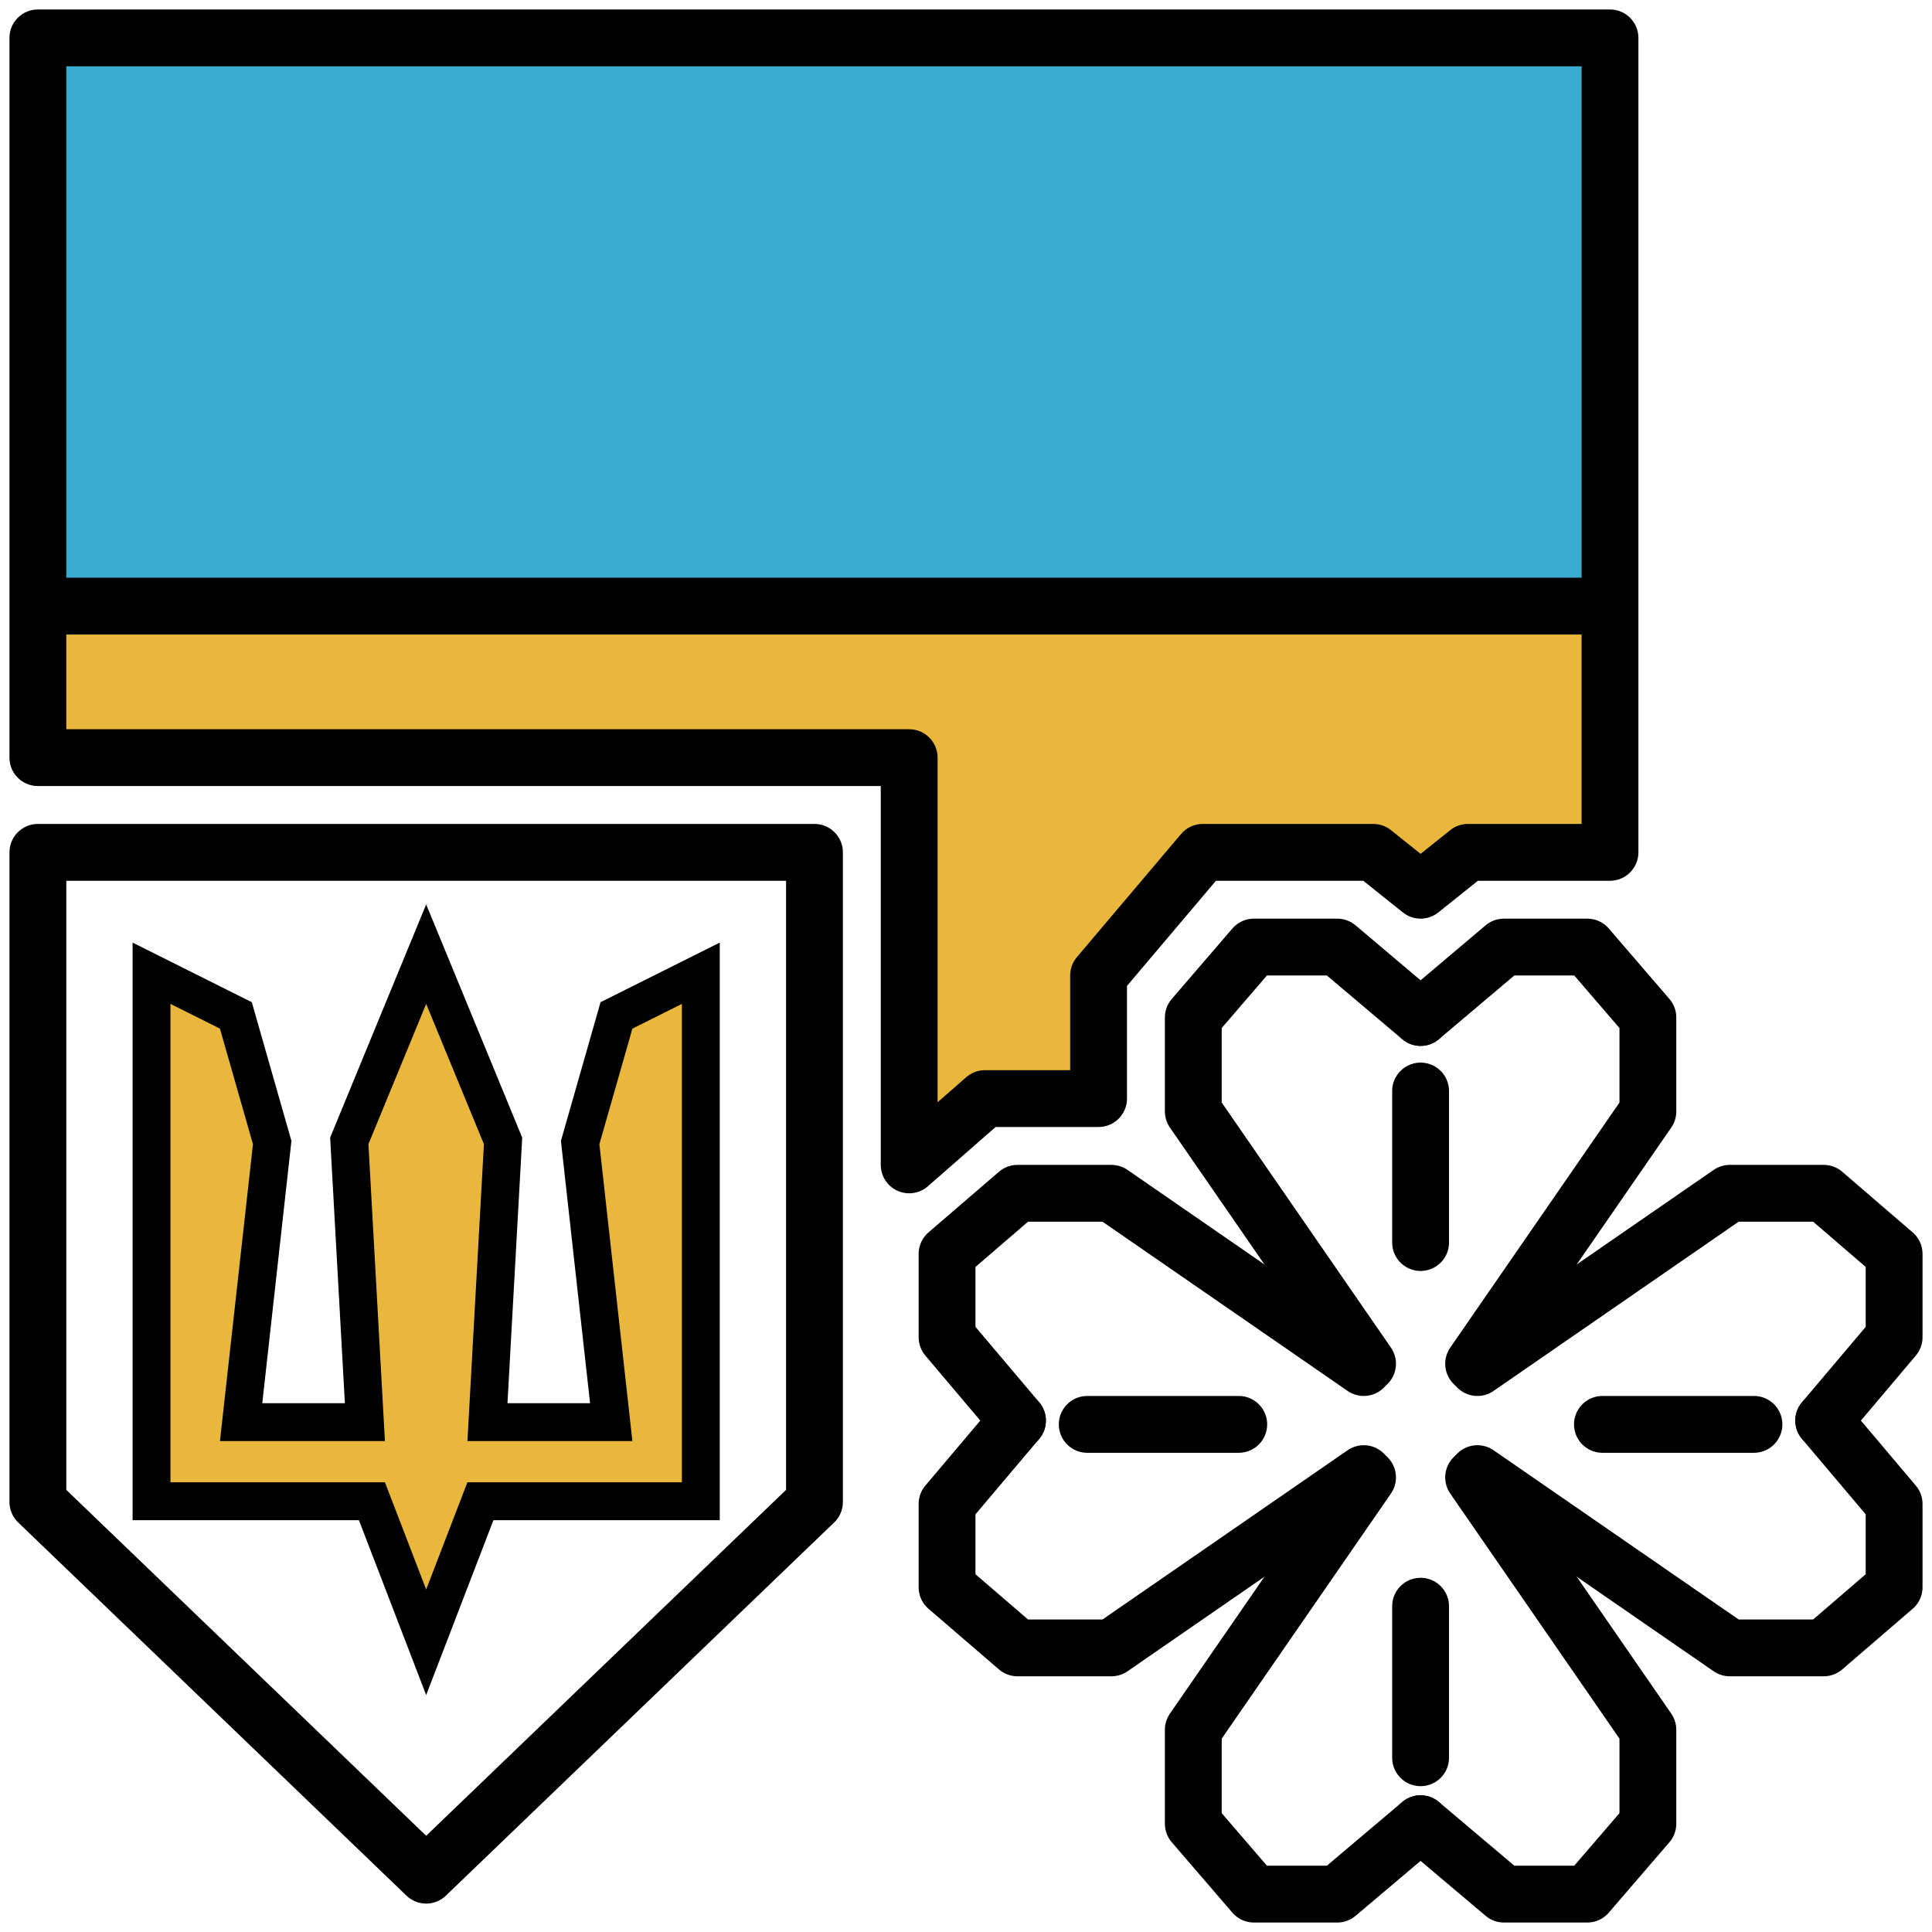 <svg width="102" height="102" viewBox="0 0 102 102" fill="none" xmlns="http://www.w3.org/2000/svg">
<path d="M72.2 72L63 58.676V53.718L66.2 50H70.6L75 53.718" stroke="black" stroke-width="3" stroke-linecap="round" stroke-linejoin="round"/>
<path d="M77.8 72L87 58.676V53.718L83.8 50H79.4L75 53.718" stroke="black" stroke-width="3" stroke-linecap="round" stroke-linejoin="round"/>
<path d="M78 72.2L91.324 63L96.282 63L100 66.2L100 70.6L96.282 75" stroke="black" stroke-width="3" stroke-linecap="round" stroke-linejoin="round"/>
<path d="M78 77.8L91.324 87L96.282 87L100 83.8L100 79.4L96.282 75" stroke="black" stroke-width="3" stroke-linecap="round" stroke-linejoin="round"/>
<path d="M72.2 78L63 91.324V96.282L66.2 100H70.6L75 96.282" stroke="black" stroke-width="3" stroke-linecap="round" stroke-linejoin="round"/>
<path d="M77.8 78L87 91.324V96.282L83.8 100H79.4L75 96.282" stroke="black" stroke-width="3" stroke-linecap="round" stroke-linejoin="round"/>
<path d="M72 72.2L58.676 63L53.718 63L50 66.2L50 70.6L53.718 75" stroke="black" stroke-width="3" stroke-linecap="round" stroke-linejoin="round"/>
<path d="M72 77.8L58.676 87L53.718 87L50 83.8L50 79.4L53.718 75" stroke="black" stroke-width="3" stroke-linecap="round" stroke-linejoin="round"/>
<path d="M57.4 75.2H65.4" stroke="black" stroke-width="3" stroke-linecap="round" stroke-linejoin="round"/>
<path d="M75 57.6L75 65.6" stroke="black" stroke-width="3" stroke-linecap="round" stroke-linejoin="round"/>
<path d="M84.6 75.2H92.6" stroke="black" stroke-width="3" stroke-linecap="round" stroke-linejoin="round"/>
<path d="M75 84.8L75 92.8" stroke="black" stroke-width="3" stroke-linecap="round" stroke-linejoin="round"/>
<path d="M85 32V2H2V32H85Z" fill="#39ACD0"/>
<path d="M2 40H48V61.5L52 58H58V51.5L63.5 45H72.5L75 47L77.5 45H85V32H2V40Z" fill="#E8B73B"/>
<path d="M85 2H86.5C86.5 1.172 85.828 0.5 85 0.5V2ZM2 2V0.5C1.172 0.5 0.5 1.172 0.5 2L2 2ZM2 40H0.5C0.5 40.828 1.172 41.5 2 41.5L2 40ZM48 40H49.5C49.5 39.172 48.828 38.5 48 38.5V40ZM52 58V56.5C51.637 56.5 51.286 56.632 51.012 56.871L52 58ZM58 58V59.5C58.828 59.5 59.5 58.828 59.5 58H58ZM58 51.5L56.855 50.531C56.626 50.802 56.5 51.145 56.5 51.5H58ZM63.5 45V43.5C63.059 43.5 62.64 43.694 62.355 44.031L63.5 45ZM85 45V46.5C85.828 46.5 86.5 45.828 86.5 45H85ZM72.5 45L73.437 43.829C73.171 43.616 72.841 43.5 72.5 43.5V45ZM75 47L74.063 48.171C74.611 48.61 75.389 48.61 75.937 48.171L75 47ZM77.5 45V43.5C77.159 43.5 76.829 43.616 76.563 43.829L77.5 45ZM48 61.5H46.5C46.5 62.089 46.844 62.623 47.38 62.866C47.916 63.109 48.545 63.016 48.988 62.629L48 61.5ZM86.5 32V2H83.5V32H86.5ZM85 0.5H2V3.5H85V0.5ZM2 41.5H48V38.5H2V41.5ZM0.5 2V32H3.5V2H0.5ZM0.5 32V40H3.5V32H0.5ZM52 59.5H58V56.5H52V59.5ZM85 30.5H2V33.5H85V30.5ZM59.5 58V51.5H56.5V58H59.5ZM59.145 52.469L64.645 45.969L62.355 44.031L56.855 50.531L59.145 52.469ZM86.5 45V32H83.5V45H86.5ZM63.5 46.5H72.5V43.5H63.5V46.5ZM71.563 46.171L74.063 48.171L75.937 45.829L73.437 43.829L71.563 46.171ZM75.937 48.171L78.437 46.171L76.563 43.829L74.063 45.829L75.937 48.171ZM77.5 46.5H85V43.5H77.5V46.5ZM46.5 40V61.5H49.5V40H46.5ZM48.988 62.629L52.988 59.129L51.012 56.871L47.012 60.371L48.988 62.629Z" fill="black"/>
<path d="M2 45H43V79.297L22.5 99L2 79.297V45Z" stroke="black" stroke-width="3" stroke-linejoin="round"/>
<path d="M9.447 52.106L8 51.382V53V78.258V79.258H9H19.636L21.567 84.278L22.5 86.705L23.433 84.278L25.364 79.258H36H37V78.258V53V51.382L35.553 52.106L32.94 53.412L32.546 53.609L32.426 54.032L30.684 60.129L30.63 60.318L30.651 60.514L32.27 75.081H25.735L26.547 60.459L26.559 60.232L26.473 60.023L23.425 52.619L22.5 50.374L21.575 52.619L18.527 60.023L18.441 60.232L18.453 60.459L19.265 75.081H12.73L14.349 60.514L14.37 60.318L14.316 60.129L12.574 54.032L12.454 53.609L12.06 53.412L9.447 52.106Z" fill="#E8B73B" stroke="black" stroke-width="2" stroke-linecap="round"/>
</svg>
